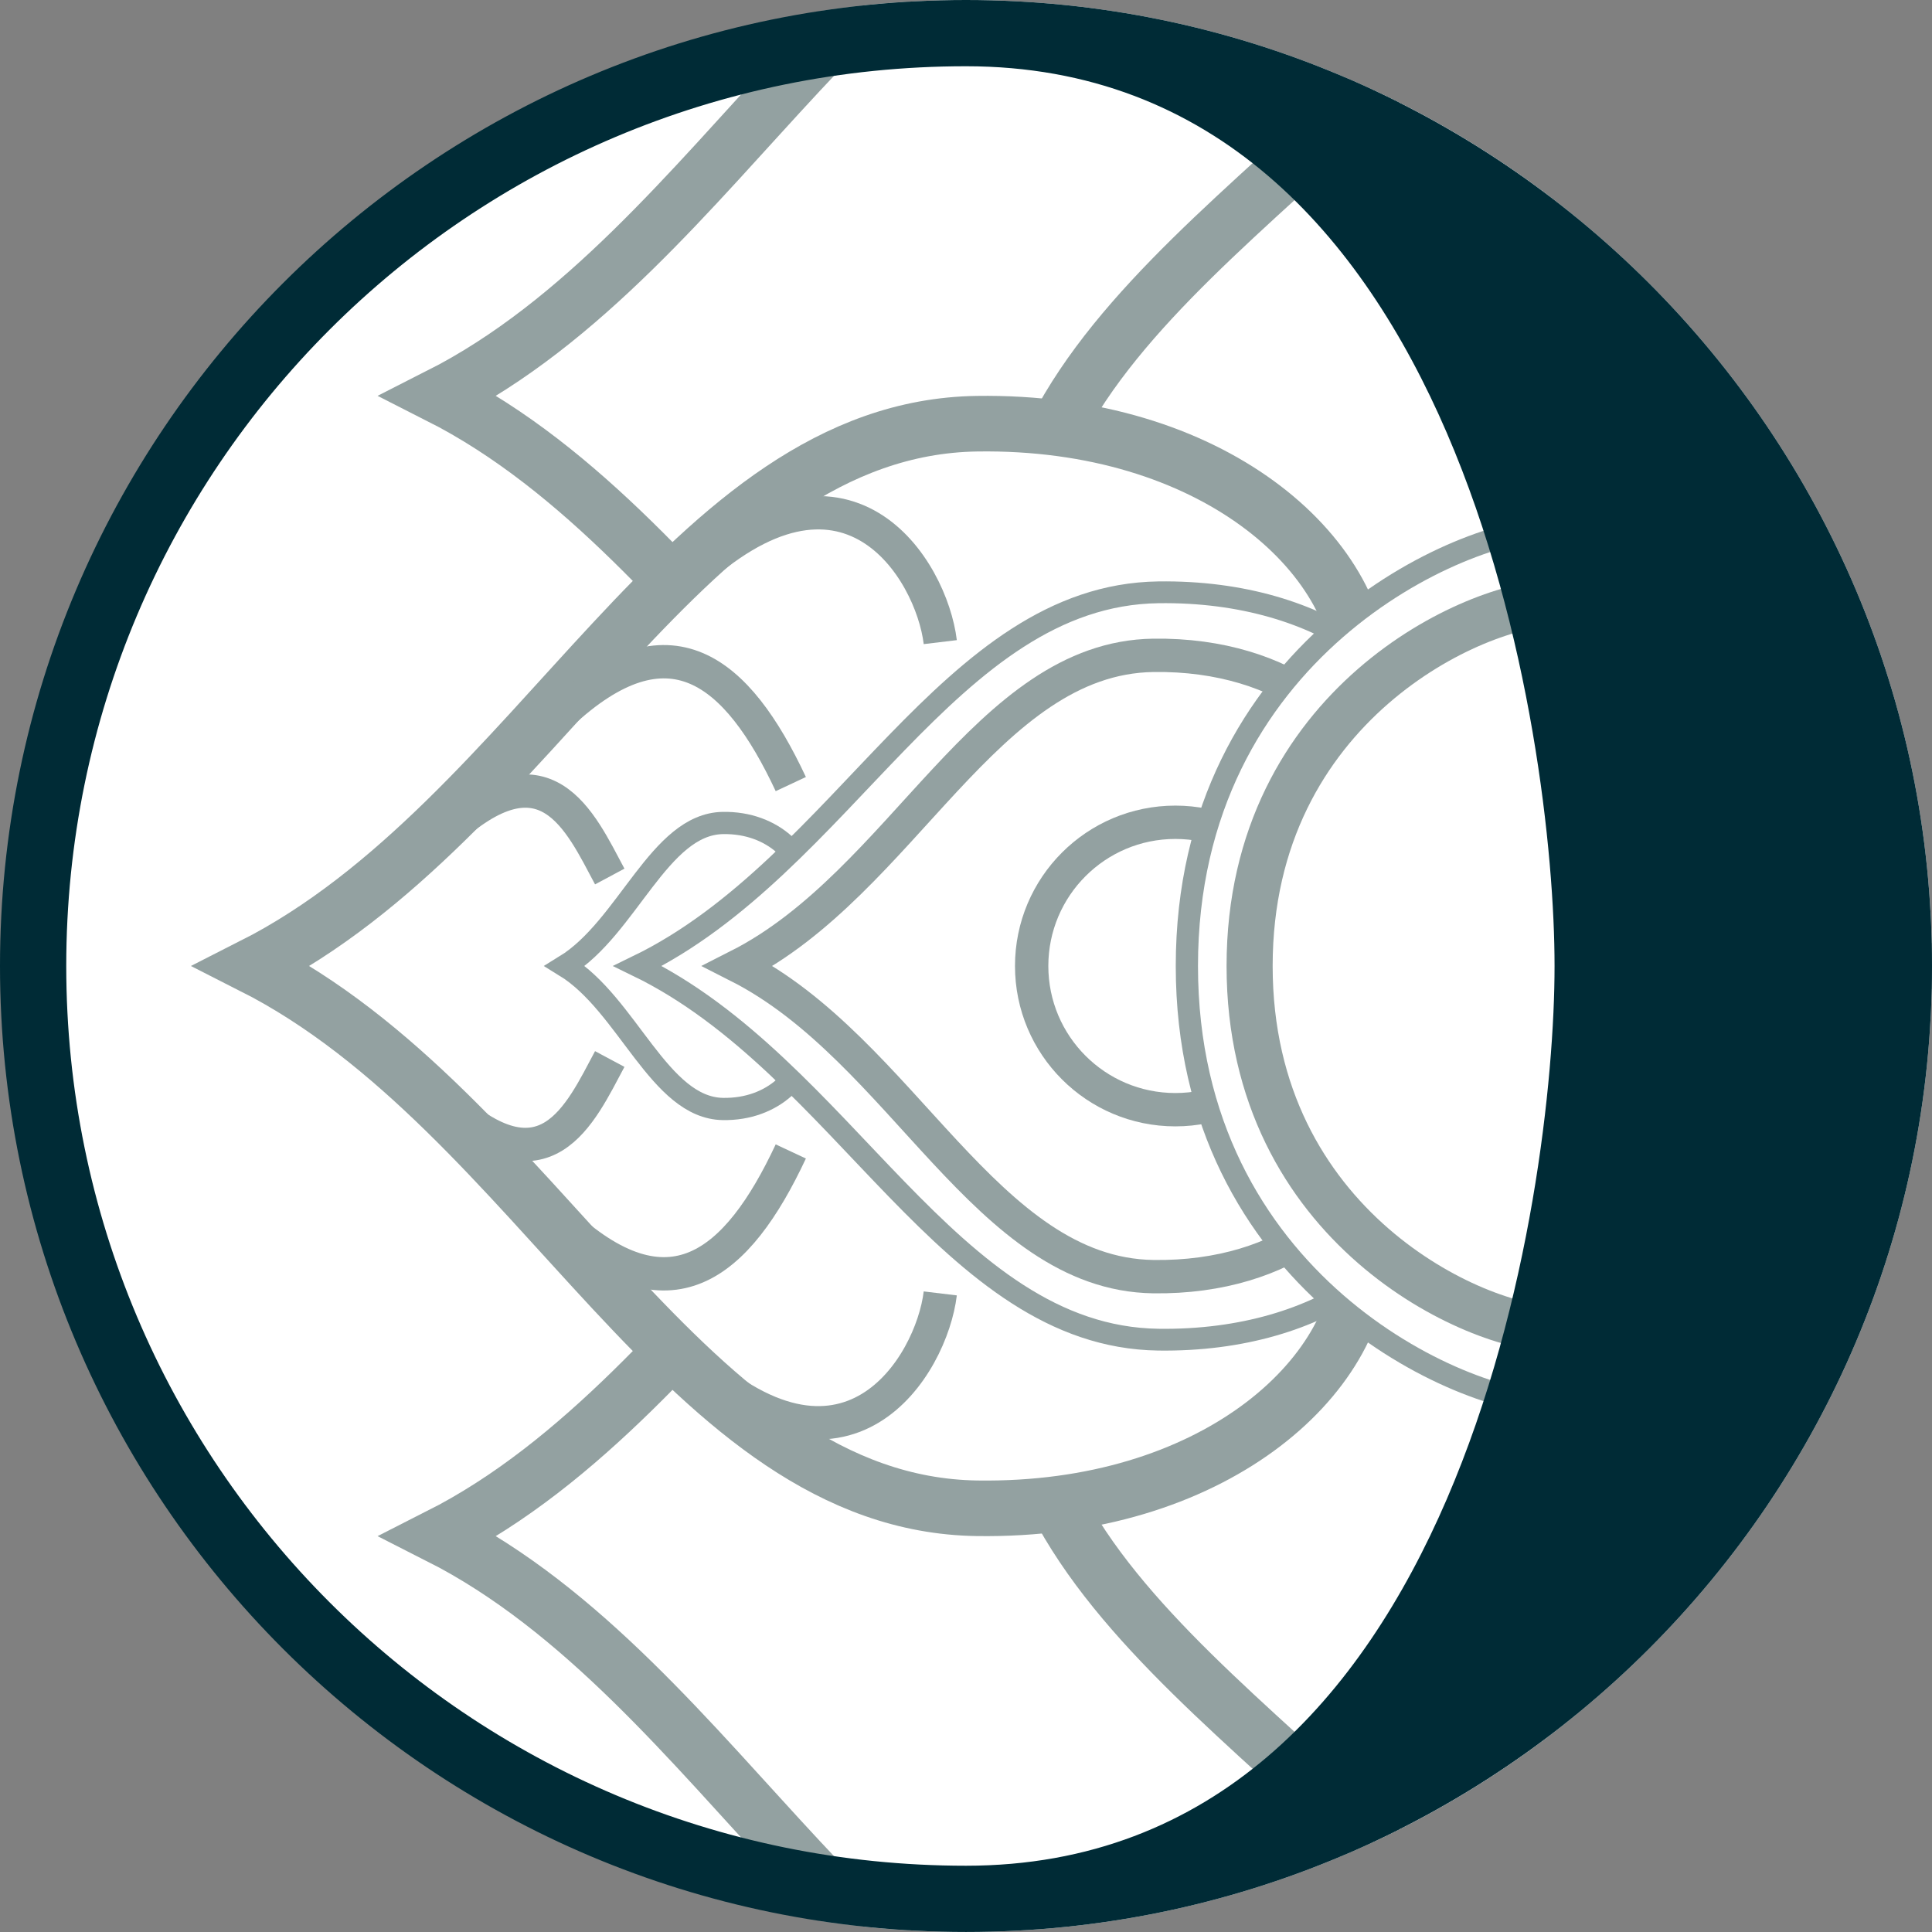<?xml version="1.0" encoding="UTF-8" standalone="no"?>
<!-- Created with Inkscape (http://www.inkscape.org/) -->

<svg
   xmlns:dc="http://purl.org/dc/elements/1.1/"
   xmlns:cc="http://creativecommons.org/ns#"
   xmlns:rdf="http://www.w3.org/1999/02/22-rdf-syntax-ns#"
   xmlns:svg="http://www.w3.org/2000/svg"
   xmlns="http://www.w3.org/2000/svg"
   xmlns:xlink="http://www.w3.org/1999/xlink"
   xmlns:sodipodi="http://sodipodi.sourceforge.net/DTD/sodipodi-0.dtd"
   xmlns:inkscape="http://www.inkscape.org/namespaces/inkscape"
   width="173.84"
   height="173.838"
   id="svg4180"
   version="1.1"
   inkscape:version="0.91pre2 r"
   viewBox="0 0 173.84 173.838"
   sodipodi:docname="logo-bw.svg"
   inkscape:export-filename="/home/yume/combustion/libs/thai-moons_docs/logo-bw.png"
   inkscape:export-xdpi="299.76202"
   inkscape:export-ydpi="299.76202">
  <rect x="0" y="0" width="173.84" height="173.838" fill="#808080" stroke="none"/>
  <defs
     id="defs4182">
    <clipPath
       clipPathUnits="userSpaceOnUse"
       id="clipPath4573">
      <path
         style="color:#000000;font-style:normal;font-variant:normal;font-weight:normal;font-stretch:normal;font-size:medium;line-height:normal;font-family:sans-serif;text-indent:0;text-align:start;text-decoration:none;text-decoration-line:none;text-decoration-style:solid;text-decoration-color:#000000;letter-spacing:normal;word-spacing:normal;text-transform:none;direction:ltr;block-progression:tb;writing-mode:lr-tb;baseline-shift:baseline;text-anchor:start;white-space:normal;clip-rule:nonzero;display:inline;overflow:visible;visibility:visible;opacity:1;isolation:auto;mix-blend-mode:normal;color-interpolation:sRGB;color-interpolation-filters:linearRGB;solid-color:#000000;solid-opacity:1;fill:#002b36;fill-opacity:1;fill-rule:nonzero;stroke:none;stroke-width:5.961;stroke-linecap:butt;stroke-linejoin:miter;stroke-miterlimit:3;stroke-dasharray:none;stroke-dashoffset:0;stroke-opacity:1;color-rendering:auto;image-rendering:auto;shape-rendering:auto;text-rendering:auto;enable-background:accumulate"
         d="m 342.947,304.298 c -47.969,0 -86.92,38.951 -86.92,86.92 0,47.969 38.951,86.918 86.92,86.918 47.969,0 86.92,-38.949 86.92,-86.918 0,-47.969 -38.951,-86.92 -86.92,-86.92 z"
         id="path4575"
         inkscape:connector-curvature="0"
         sodipodi:nodetypes="sssss" />
    </clipPath>
    <clipPath
       clipPathUnits="userSpaceOnUse"
       id="clipPath4577">
      <path
         style="color:#000000;font-style:normal;font-variant:normal;font-weight:normal;font-stretch:normal;font-size:medium;line-height:normal;font-family:sans-serif;text-indent:0;text-align:start;text-decoration:none;text-decoration-line:none;text-decoration-style:solid;text-decoration-color:#000000;letter-spacing:normal;word-spacing:normal;text-transform:none;direction:ltr;block-progression:tb;writing-mode:lr-tb;baseline-shift:baseline;text-anchor:start;white-space:normal;clip-rule:nonzero;display:inline;overflow:visible;visibility:visible;opacity:1;isolation:auto;mix-blend-mode:normal;color-interpolation:sRGB;color-interpolation-filters:linearRGB;solid-color:#000000;solid-opacity:1;fill:#002b36;fill-opacity:1;fill-rule:nonzero;stroke:none;stroke-width:5.961;stroke-linecap:butt;stroke-linejoin:miter;stroke-miterlimit:3;stroke-dasharray:none;stroke-dashoffset:0;stroke-opacity:1;color-rendering:auto;image-rendering:auto;shape-rendering:auto;text-rendering:auto;enable-background:accumulate"
         d="m 342.947,304.298 c -47.969,0 -86.92,38.951 -86.92,86.92 0,47.969 38.951,86.918 86.92,86.918 47.969,0 86.92,-38.949 86.92,-86.918 0,-47.969 -38.951,-86.92 -86.92,-86.92 z"
         id="path4579"
         inkscape:connector-curvature="0"
         sodipodi:nodetypes="sssss" />
    </clipPath>
    <clipPath
       clipPathUnits="userSpaceOnUse"
       id="clipPath4581">
      <path
         style="color:#000000;font-style:normal;font-variant:normal;font-weight:normal;font-stretch:normal;font-size:medium;line-height:normal;font-family:sans-serif;text-indent:0;text-align:start;text-decoration:none;text-decoration-line:none;text-decoration-style:solid;text-decoration-color:#000000;letter-spacing:normal;word-spacing:normal;text-transform:none;direction:ltr;block-progression:tb;writing-mode:lr-tb;baseline-shift:baseline;text-anchor:start;white-space:normal;clip-rule:nonzero;display:inline;overflow:visible;visibility:visible;opacity:1;isolation:auto;mix-blend-mode:normal;color-interpolation:sRGB;color-interpolation-filters:linearRGB;solid-color:#000000;solid-opacity:1;fill:#002b36;fill-opacity:1;fill-rule:nonzero;stroke:none;stroke-width:5.961;stroke-linecap:butt;stroke-linejoin:miter;stroke-miterlimit:3;stroke-dasharray:none;stroke-dashoffset:0;stroke-opacity:1;color-rendering:auto;image-rendering:auto;shape-rendering:auto;text-rendering:auto;enable-background:accumulate"
         d="m 342.947,304.298 c -47.969,0 -86.92,38.951 -86.92,86.92 0,47.969 38.951,86.918 86.92,86.918 47.969,0 86.92,-38.949 86.92,-86.918 0,-47.969 -38.951,-86.92 -86.92,-86.92 z"
         id="path4583"
         inkscape:connector-curvature="0"
         sodipodi:nodetypes="sssss" />
    </clipPath>
    <clipPath
       clipPathUnits="userSpaceOnUse"
       id="clipPath4585">
      <path
         style="color:#000000;font-style:normal;font-variant:normal;font-weight:normal;font-stretch:normal;font-size:medium;line-height:normal;font-family:sans-serif;text-indent:0;text-align:start;text-decoration:none;text-decoration-line:none;text-decoration-style:solid;text-decoration-color:#000000;letter-spacing:normal;word-spacing:normal;text-transform:none;direction:ltr;block-progression:tb;writing-mode:lr-tb;baseline-shift:baseline;text-anchor:start;white-space:normal;clip-rule:nonzero;display:inline;overflow:visible;visibility:visible;opacity:1;isolation:auto;mix-blend-mode:normal;color-interpolation:sRGB;color-interpolation-filters:linearRGB;solid-color:#000000;solid-opacity:1;fill:#002b36;fill-opacity:1;fill-rule:nonzero;stroke:none;stroke-width:5.961;stroke-linecap:butt;stroke-linejoin:miter;stroke-miterlimit:3;stroke-dasharray:none;stroke-dashoffset:0;stroke-opacity:1;color-rendering:auto;image-rendering:auto;shape-rendering:auto;text-rendering:auto;enable-background:accumulate"
         d="m 342.947,304.298 c -47.969,0 -86.92,38.951 -86.92,86.92 0,47.969 38.951,86.918 86.92,86.918 47.969,0 86.92,-38.949 86.92,-86.918 0,-47.969 -38.951,-86.92 -86.92,-86.92 z"
         id="path4587"
         inkscape:connector-curvature="0"
         sodipodi:nodetypes="sssss" />
    </clipPath>
  </defs>
  <sodipodi:namedview
     id="base"
     pagecolor="#ffffff"
     bordercolor="#666666"
     borderopacity="1.0"
     inkscape:pageopacity="0.0"
     inkscape:pageshadow="2"
     inkscape:zoom="0.98994949"
     inkscape:cx="-48.776522"
     inkscape:cy="104.17666"
     inkscape:document-units="px"
     inkscape:current-layer="layer2"
     showgrid="false"
     inkscape:window-width="1364"
     inkscape:window-height="747"
     inkscape:window-x="0"
     inkscape:window-y="19"
     inkscape:window-maximized="1"
     showguides="false"
     inkscape:guide-bbox="true"
     inkscape:snap-bbox="true"
     inkscape:snap-bbox-midpoints="false"
     inkscape:object-nodes="false"
     inkscape:bbox-paths="false"
     inkscape:bbox-nodes="false"
     inkscape:object-paths="false"
     inkscape:snap-others="true"
     fit-margin-top="0"
     fit-margin-left="0"
     fit-margin-right="0"
     fit-margin-bottom="0">
    <sodipodi:guide
       orientation="1,0"
       position="86.92,86.919"
       id="guide4438" />
    <sodipodi:guide
       orientation="0,1"
       position="129.851,86.919"
       id="guide4440" />
  </sodipodi:namedview>
  <g
     inkscape:groupmode="layer"
     id="layer2"
     inkscape:label="lotus moon"
     style="display:inline"
     transform="translate(-256.027,-304.298)">
    <path
       style="color:#000000;font-style:normal;font-variant:normal;font-weight:normal;font-stretch:normal;font-size:medium;line-height:normal;font-family:sans-serif;text-indent:0;text-align:start;text-decoration:none;text-decoration-line:none;text-decoration-style:solid;text-decoration-color:#000000;letter-spacing:normal;word-spacing:normal;text-transform:none;direction:ltr;block-progression:tb;writing-mode:lr-tb;baseline-shift:baseline;text-anchor:start;white-space:normal;clip-rule:nonzero;display:inline;overflow:visible;visibility:visible;opacity:1;isolation:auto;mix-blend-mode:normal;color-interpolation:sRGB;color-interpolation-filters:linearRGB;solid-color:#000000;solid-opacity:1;fill:#ffffff;fill-opacity:1;fill-rule:nonzero;stroke:none;stroke-width:5.961;stroke-linecap:butt;stroke-linejoin:miter;stroke-miterlimit:3;stroke-dasharray:none;stroke-dashoffset:0;stroke-opacity:1;color-rendering:auto;image-rendering:auto;shape-rendering:auto;text-rendering:auto;enable-background:accumulate"
       d="m 342.947,308.298 c -47.969,0 -82.92,34.951 -82.92,82.92 0,47.969 34.951,82.918 82.92,82.918 47.969,0 82.92,-34.949 82.92,-82.918 0,-47.969 -34.951,-82.92 -82.92,-82.92 z"
       id="path4188"
       inkscape:connector-curvature="0"
       sodipodi:nodetypes="sssss" />
    <path
       id="path4469"
       style="fill:#ffffff;fill-opacity:1;fill-rule:evenodd;stroke:#93a1a1;stroke-width:5;stroke-linecap:butt;stroke-linejoin:miter;stroke-miterlimit:4;stroke-dasharray:none;stroke-opacity:1"
       d="m 395.357,416.717 c 0,-11.22 -13.494,-23.304 -34.622,-22.993 -26.232,0.385 -39.361,35.699 -65.204,48.795 25.843,13.096 38.973,48.41 65.204,48.795 21.128,0.31 34.622,-11.774 34.622,-22.993 z"
       inkscape:connector-curvature="0"
       sodipodi:nodetypes="cscscc"
       clip-path="url(#clipPath4585)" />
    <path
       sodipodi:nodetypes="cscscc"
       inkscape:connector-curvature="0"
       d="m 395.357,314.114 c 0,-11.22 -13.494,-23.304 -34.622,-22.993 -26.232,0.385 -39.361,35.699 -65.204,48.795 25.843,13.096 38.973,48.41 65.204,48.795 21.128,0.31 34.622,-11.774 34.622,-22.993 z"
       style="fill:#ffffff;fill-opacity:1;fill-rule:evenodd;stroke:#93a1a1;stroke-width:5;stroke-linecap:butt;stroke-linejoin:miter;stroke-miterlimit:4;stroke-dasharray:none;stroke-opacity:1"
       id="path4467"
       clip-path="url(#clipPath4581)" />
    <path
       sodipodi:nodetypes="cscscc"
       inkscape:connector-curvature="0"
       d="m 422.103,391.217 c 11.22,0 23.304,-13.494 22.993,-34.622 -0.385,-26.232 -35.699,-39.361 -48.795,-65.204 -13.096,25.843 -48.41,38.973 -48.795,65.204 -0.31,21.128 11.774,34.622 22.993,34.622 z"
       style="fill:#ffffff;fill-opacity:1;fill-rule:evenodd;stroke:#93a1a1;stroke-width:5;stroke-linecap:butt;stroke-linejoin:miter;stroke-miterlimit:4;stroke-dasharray:none;stroke-opacity:1"
       id="path4457"
       clip-path="url(#clipPath4577)" />
    <path
       id="path4465"
       style="fill:#ffffff;fill-opacity:1;fill-rule:evenodd;stroke:#93a1a1;stroke-width:5;stroke-linecap:butt;stroke-linejoin:miter;stroke-miterlimit:4;stroke-dasharray:none;stroke-opacity:1"
       d="m 422.103,391.217 c 11.22,0 23.304,13.494 22.993,34.622 -0.385,26.232 -35.699,39.361 -48.795,65.204 -13.096,-25.843 -48.41,-38.973 -48.795,-65.204 -0.31,-21.128 11.774,-34.622 22.993,-34.622 z"
       inkscape:connector-curvature="0"
       sodipodi:nodetypes="cscscc"
       clip-path="url(#clipPath4573)" />
    <path
       id="use4444"
       style="fill:#ffffff;fill-opacity:1;fill-rule:evenodd;stroke:#93a1a1;stroke-width:5;stroke-linecap:butt;stroke-linejoin:miter;stroke-miterlimit:4;stroke-dasharray:none;stroke-opacity:1"
       d="m 378.561,365.415 c 0,-11.22 -13.494,-23.304 -34.622,-22.993 -26.232,0.385 -39.361,35.699 -65.204,48.795 25.843,13.096 38.973,48.41 65.204,48.795 21.128,0.31 34.622,-11.774 34.622,-22.993 z"
       inkscape:connector-curvature="0"
       sodipodi:nodetypes="cscscc" />
    <path
       id="path4507"
       style="fill:#ffffff;fill-opacity:1;fill-rule:evenodd;stroke:#93a1a1;stroke-width:2;stroke-linecap:butt;stroke-linejoin:miter;stroke-miterlimit:4;stroke-dasharray:none;stroke-opacity:1"
       d="m 328.603,384.413 c 0,-2.959 -2.938,-6.145 -7.539,-6.063 -5.712,0.102 -8.571,9.414 -14.198,12.867 5.627,3.454 8.486,12.766 14.198,12.867 4.601,0.082 7.539,-3.105 7.539,-6.063 z"
       inkscape:connector-curvature="0"
       sodipodi:nodetypes="cscscc" />
    <path
       id="path4513"
       style="fill:#ffffff;fill-opacity:1;fill-rule:evenodd;stroke:#93a1a1;stroke-width:1.96;stroke-linecap:butt;stroke-linejoin:miter;stroke-miterlimit:4;stroke-dasharray:none;stroke-opacity:1"
       d="m 385.131,373.438 c 0,-7.731 -9.696,-16.057 -24.877,-15.844 -18.848,0.265 -28.282,24.599 -46.852,33.623 18.569,9.024 28.003,33.357 46.852,33.623 15.181,0.214 24.877,-8.113 24.877,-15.844 z"
       inkscape:connector-curvature="0"
       sodipodi:nodetypes="cscscc" />
    <path
       sodipodi:nodetypes="cscscc"
       inkscape:connector-curvature="0"
       d="m 379.629,376.437 c 0,-6.427 -7.73,-13.349 -19.833,-13.172 -15.027,0.221 -22.548,20.45 -37.352,27.952 14.804,7.502 22.325,27.732 37.352,27.952 12.103,0.178 19.833,-6.745 19.833,-13.172 z"
       style="fill:#ffffff;fill-opacity:1;fill-rule:evenodd;stroke:#93a1a1;stroke-width:3;stroke-linecap:butt;stroke-linejoin:miter;stroke-miterlimit:4;stroke-dasharray:none;stroke-opacity:1"
       id="path4505" />
    <circle
       style="opacity:1;fill:#ffffff;fill-opacity:1;fill-rule:nonzero;stroke:#93a1a1;stroke-width:3;stroke-linecap:butt;stroke-linejoin:miter;stroke-miterlimit:4;stroke-dasharray:none;stroke-opacity:1"
       id="path4503"
       cx="361.786"
       cy="391.217"
       r="12.931"
       d="m 374.716,391.217 a 12.931,12.931 0 0 1 -12.931,12.931 12.931,12.931 0 0 1 -12.931,-12.931 12.931,12.931 0 0 1 12.931,-12.931 12.931,12.931 0 0 1 12.931,12.931 z" />
    <path
       sodipodi:nodetypes="ccc"
       inkscape:connector-curvature="0"
       d="m 395.913,430.595 c -8.368,0 -33.092,-10.931 -33.092,-39.378 0,-28.447 24.724,-39.378 33.092,-39.378"
       style="fill:#ffffff;fill-rule:evenodd;stroke:#93a1a1;stroke-width:2;stroke-linecap:butt;stroke-linejoin:miter;stroke-miterlimit:4;stroke-dasharray:none;stroke-opacity:1"
       id="path4511" />
    <path
       id="use4452"
       style="fill:#ffffff;fill-rule:evenodd;stroke:#93a1a1;stroke-width:4.147;stroke-linecap:butt;stroke-linejoin:miter;stroke-miterlimit:4;stroke-dasharray:none;stroke-opacity:1"
       d="m 395.913,423.878 c -6.941,0 -27.447,-9.066 -27.447,-32.66 0,-23.594 20.506,-32.66 27.447,-32.66"
       inkscape:connector-curvature="0"
       sodipodi:nodetypes="ccc" />
    <path
       id="path4489"
       style="fill:none;fill-rule:evenodd;stroke:#93a1a1;stroke-width:3;stroke-linecap:butt;stroke-linejoin:miter;stroke-miterlimit:4;stroke-dasharray:none;stroke-opacity:1"
       d="m 296.08,379.32 c 9.018,-8.393 12.134,-1.154 14.812,3.846 m 6.973,-26.703 c 14.321,-13.57 21.983,-0.902 22.767,5.613 m -34.196,6.529 c 9.775,-9.15 15.922,-4.059 20.747,6.245"
       inkscape:connector-curvature="0"
       sodipodi:nodetypes="cccccc" />
    <use
       x="0"
       y="0"
       xlink:href="#path4489"
       id="use4501"
       transform="matrix(1,0,0,-1,-4.1610487e-6,782.754)"
       width="100%"
       height="100%" />
    <path
       sodipodi:nodetypes="sssssszsss"
       inkscape:connector-curvature="0"
       id="path4567"
       d="m 342.947,304.298 c -47.969,0 -86.92,38.951 -86.92,86.92 0,47.969 38.951,86.918 86.92,86.918 47.969,0 86.92,-38.949 86.92,-86.918 0,-47.969 -38.951,-86.92 -86.92,-86.92 z m 0,5.961 c 44.747,0 52.959,60.96 52.959,80.959 0,19.999 -8.212,80.957 -52.959,80.957 -44.747,0 -80.959,-36.21 -80.959,-80.957 0,-44.747 36.212,-80.959 80.959,-80.959 z"
       style="color:#000000;font-style:normal;font-variant:normal;font-weight:normal;font-stretch:normal;font-size:medium;line-height:normal;font-family:sans-serif;text-indent:0;text-align:start;text-decoration:none;text-decoration-line:none;text-decoration-style:solid;text-decoration-color:#000000;letter-spacing:normal;word-spacing:normal;text-transform:none;direction:ltr;block-progression:tb;writing-mode:lr-tb;baseline-shift:baseline;text-anchor:start;white-space:normal;clip-rule:nonzero;display:inline;overflow:visible;visibility:visible;opacity:1;isolation:auto;mix-blend-mode:normal;color-interpolation:sRGB;color-interpolation-filters:linearRGB;solid-color:#000000;solid-opacity:1;fill:#002b36;fill-opacity:1;fill-rule:nonzero;stroke:none;stroke-width:5.961;stroke-linecap:butt;stroke-linejoin:miter;stroke-miterlimit:3;stroke-dasharray:none;stroke-dashoffset:0;stroke-opacity:1;color-rendering:auto;image-rendering:auto;shape-rendering:auto;text-rendering:auto;enable-background:accumulate" />
  </g>
  <g
     inkscape:groupmode="layer"
     id="layer4"
     inkscape:label="hide"
     style="display:none"
     transform="translate(-256.027,-304.298)">
    <path
       id="path4461"
       style="color:#000000;font-style:normal;font-variant:normal;font-weight:normal;font-stretch:normal;font-size:medium;line-height:normal;font-family:sans-serif;text-indent:0;text-align:start;text-decoration:none;text-decoration-line:none;text-decoration-style:solid;text-decoration-color:#000000;letter-spacing:normal;word-spacing:normal;text-transform:none;direction:ltr;block-progression:tb;writing-mode:lr-tb;baseline-shift:baseline;text-anchor:start;white-space:normal;clip-rule:nonzero;display:inline;overflow:visible;visibility:visible;opacity:1;isolation:auto;mix-blend-mode:normal;color-interpolation:sRGB;color-interpolation-filters:linearRGB;solid-color:#000000;solid-opacity:1;fill:#ffffff;fill-opacity:1;fill-rule:nonzero;stroke:none;stroke-width:5.961;stroke-linecap:butt;stroke-linejoin:miter;stroke-miterlimit:3;stroke-dasharray:none;stroke-dashoffset:0;stroke-opacity:1;color-rendering:auto;image-rendering:auto;shape-rendering:auto;text-rendering:auto;enable-background:accumulate"
       d="m 342.947,308.298 c -47.969,0 -82.92,34.951 -82.92,82.92 0,47.969 34.951,82.918 82.92,82.918 47.969,0 82.92,-34.949 82.92,-82.918 0,-47.969 -34.951,-82.92 -82.92,-82.92 z m -112.127,-29.208 224.254,0 0,224.254 -224.254,0 z"
       inkscape:connector-curvature="0"
       sodipodi:nodetypes="sssssccccc" />
    <rect
       style="display:inline;opacity:1;fill:#fdf6e3;fill-opacity:1;fill-rule:nonzero;stroke:#fdf6e3;stroke-width:1.564;stroke-linecap:butt;stroke-linejoin:miter;stroke-miterlimit:4;stroke-dasharray:none;stroke-opacity:1"
       id="rect4515"
       width="250.341"
       height="251.864"
       x="216.972"
       y="262.859" />
  </g>
</svg>
